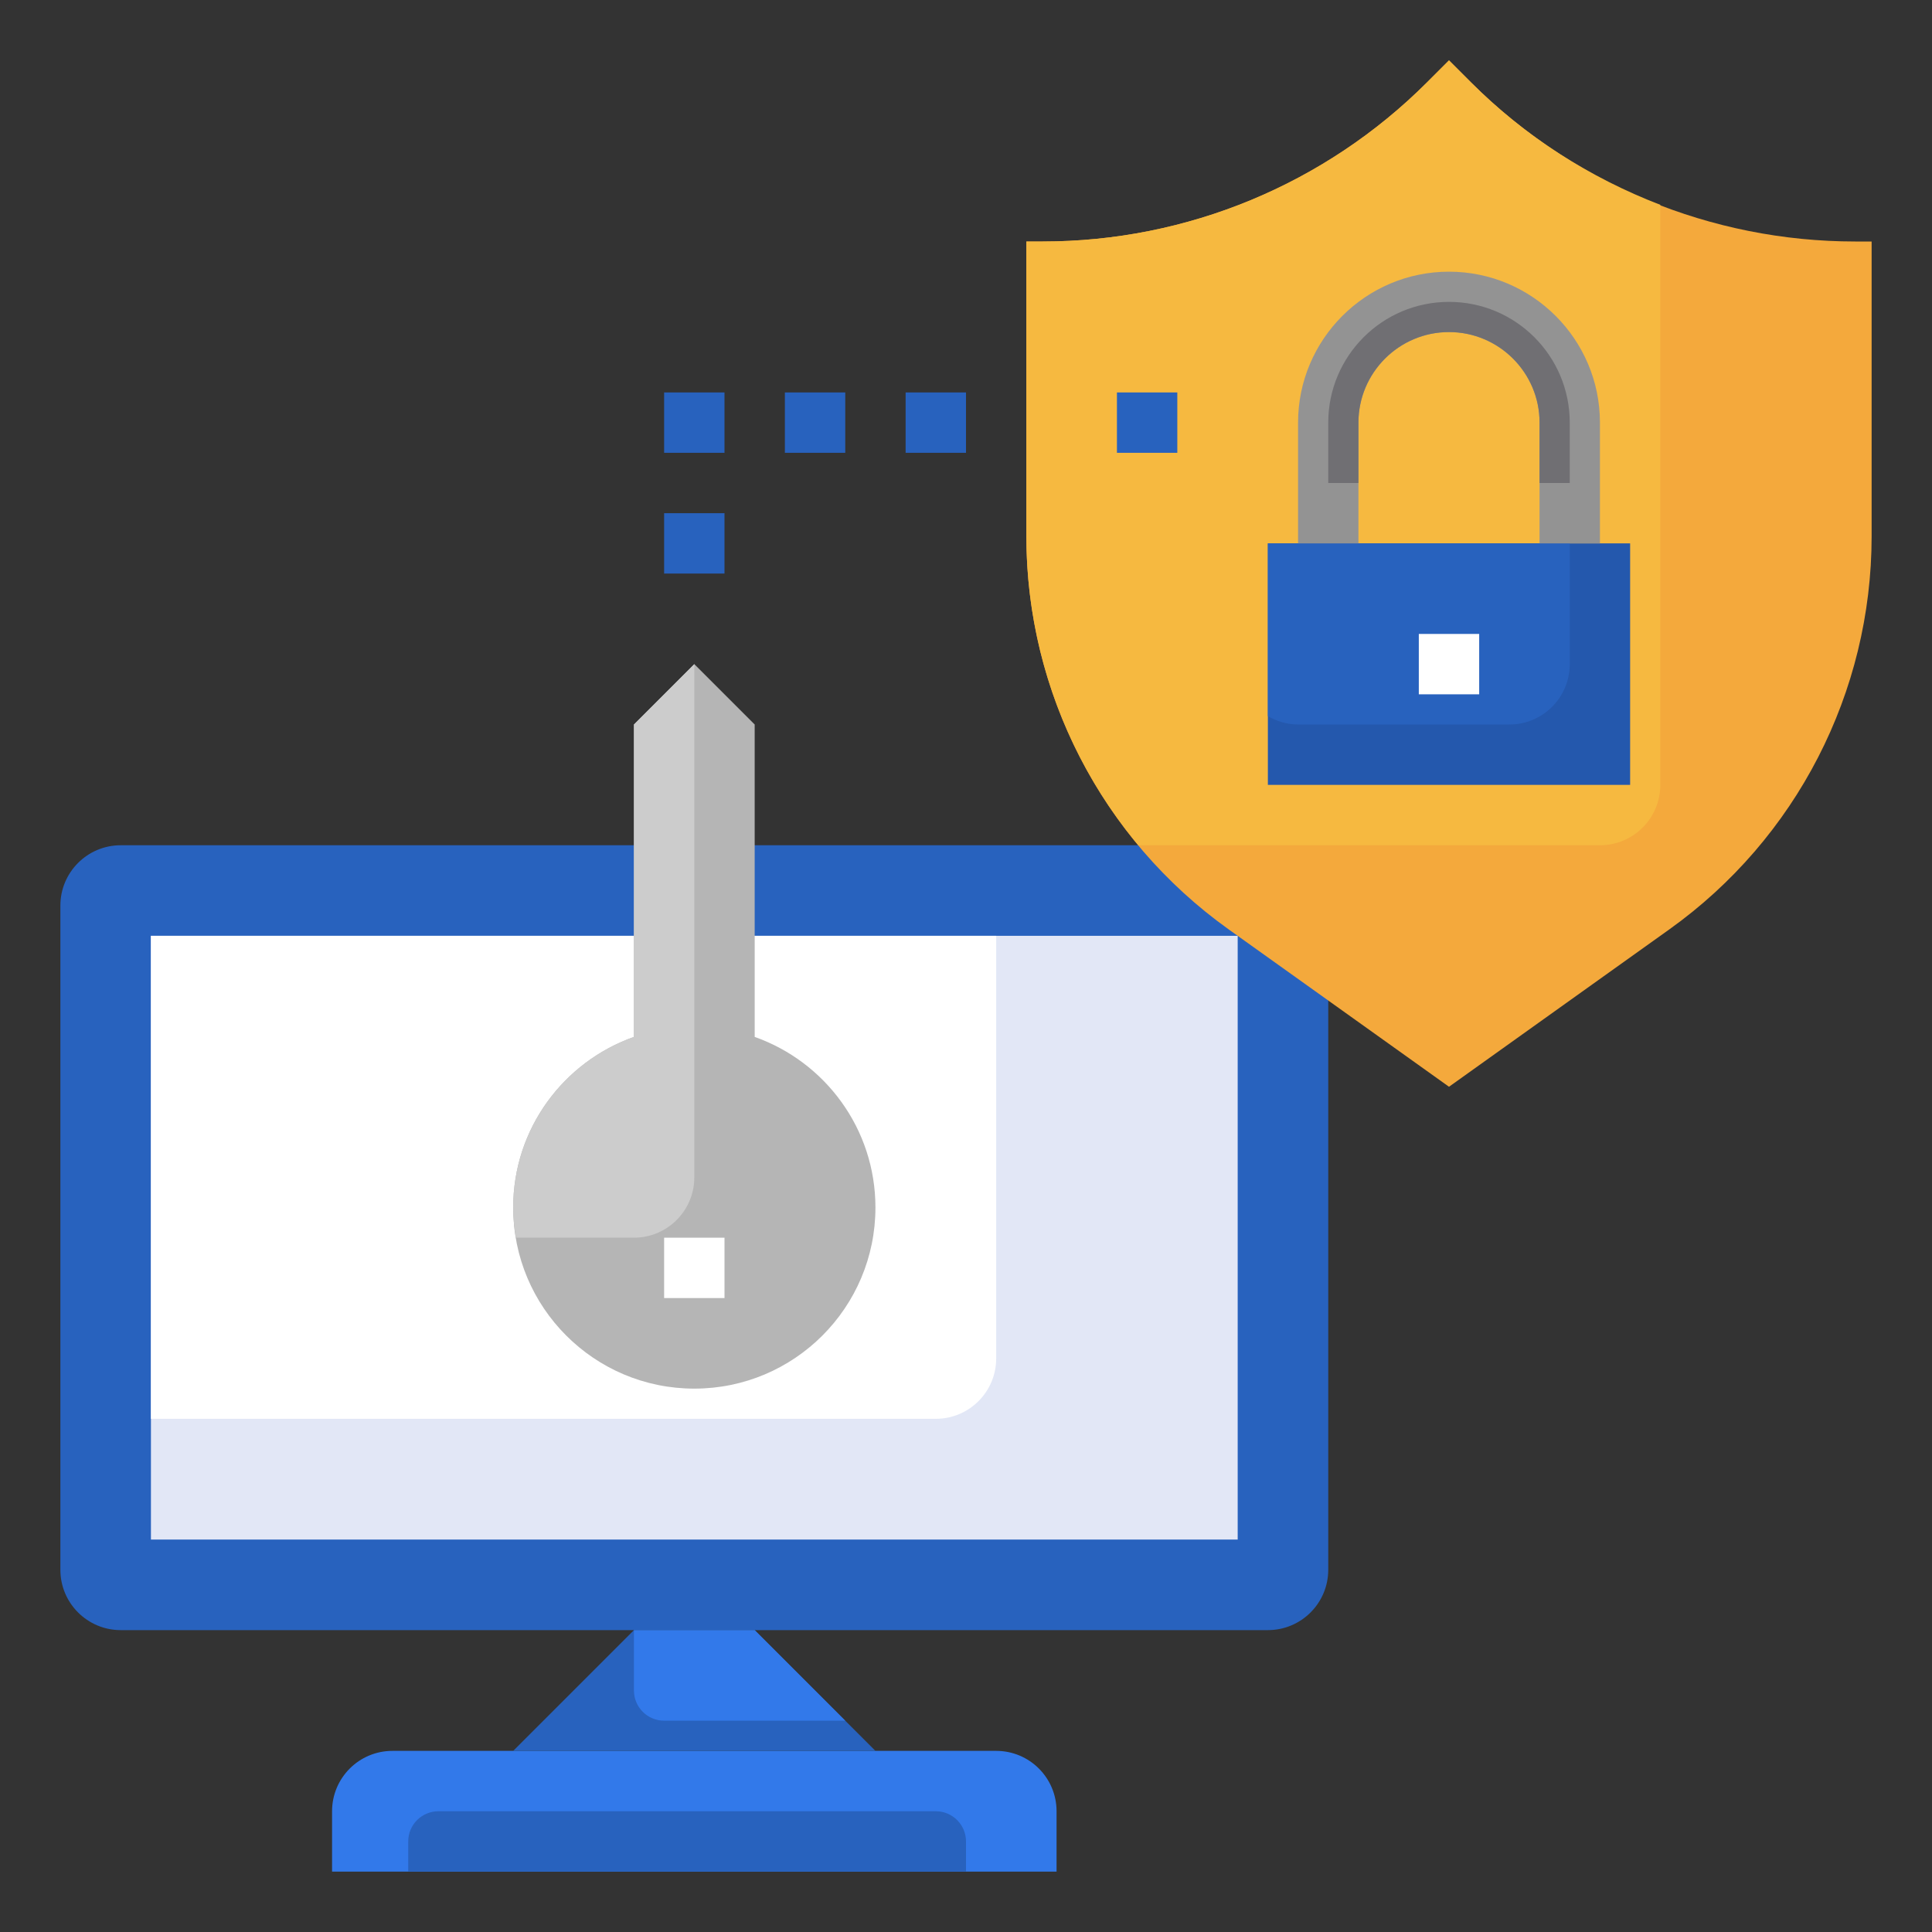 <svg id="Layer_3" enable-background="new 0 0 64 64" height="512" viewBox="0 0 64 64" width="512" xmlns="http://www.w3.org/2000/svg"><rect x="0" y="0" width="64" height="64" fill="#333333" stroke="none"/><g><path d="m42 28h-38c-1.105 0-2 .895-2 2v22c0 1.105.895 2 2 2h38c1.105 0 2-.895 2-2v-22c0-1.105-.895-2-2-2z" fill="#2862be"/><path d="m5 31h36v20h-36z" fill="#e2e7f6"/><path d="m5 31v16h26c1.105 0 2-.895 2-2v-14z" fill="#fff"/><path d="m25 34.349v-10.349l-2-2-2 2v10.349c-2.329.825-4 3.04-4 5.651 0 3.314 2.686 6 6 6s6-2.686 6-6c0-2.611-1.671-4.827-4-5.651z" fill="#b5b5b5"/><path d="m48 2-.728.728c-3.376 3.376-7.954 5.272-12.728 5.272h-.544v9.766c0 5.167 2.495 10.016 6.7 13.02l7.3 5.214 7.3-5.214c4.205-3.003 6.7-7.853 6.7-13.02v-9.766h-.544c-4.774 0-9.352-1.896-12.728-5.272z" fill="#f4a93c"/><path d="m48.728 2.728-.728-.728-.728.728c-3.376 3.376-7.954 5.272-12.728 5.272h-.544v9.766c0 3.783 1.342 7.391 3.708 10.234h15.292c1.105 0 2-.895 2-2v-19.215c-2.329-.896-4.474-2.259-6.272-4.057z" fill="#f6b940"/><path d="m42 18h12v8h-12z" fill="#2458ad"/><path d="m42 18v5.723c.295.171.634.277 1 .277h7c1.105 0 2-.895 2-2v-4z" fill="#2862be"/><path d="m33 58h-20c-1.105 0-2 .895-2 2v2h24v-2c0-1.105-.895-2-2-2z" fill="#3279ea"/><path d="m29 58-4-4h-4l-4 4" fill="#2862be"/><g><path d="m22 41h2v2h-2z" fill="#fff"/></g><g><path d="m53 18h-2v-4c0-1.654-1.346-3-3-3s-3 1.346-3 3v4h-2v-4c0-2.757 2.243-5 5-5s5 2.243 5 5z" fill="#939393"/></g><g><path d="m47 21h2v2h-2z" fill="#fff"/></g><g><path d="m22 17h2v2h-2z" fill="#2862be"/></g><g><path d="m22 13h2v2h-2z" fill="#2862be"/></g><g><path d="m26 13h2v2h-2z" fill="#2862be"/></g><g><path d="m30 13h2v2h-2z" fill="#2862be"/></g><g><path d="m37 13h2v2h-2z" fill="#2862be"/></g><path d="m23 22-2 2v10.349c-2.329.825-4 3.04-4 5.651 0 .341.035.674.09 1h3.91c1.105 0 2-.895 2-2z" fill="#ccc"/><path d="m22 57h6l-3-3h-4v2c0 .552.448 1 1 1z" fill="#3279ea"/><path d="m32 62v-1c0-.552-.448-1-1-1h-16.477c-.552 0-1 .448-1 1v1z" fill="#2862be"/><path d="m48 10c-2.209 0-4 1.791-4 4v2h1v-2c0-1.654 1.346-3 3-3s3 1.346 3 3v2h1v-2c0-2.209-1.791-4-4-4z" fill="#706f73"/></g></svg>